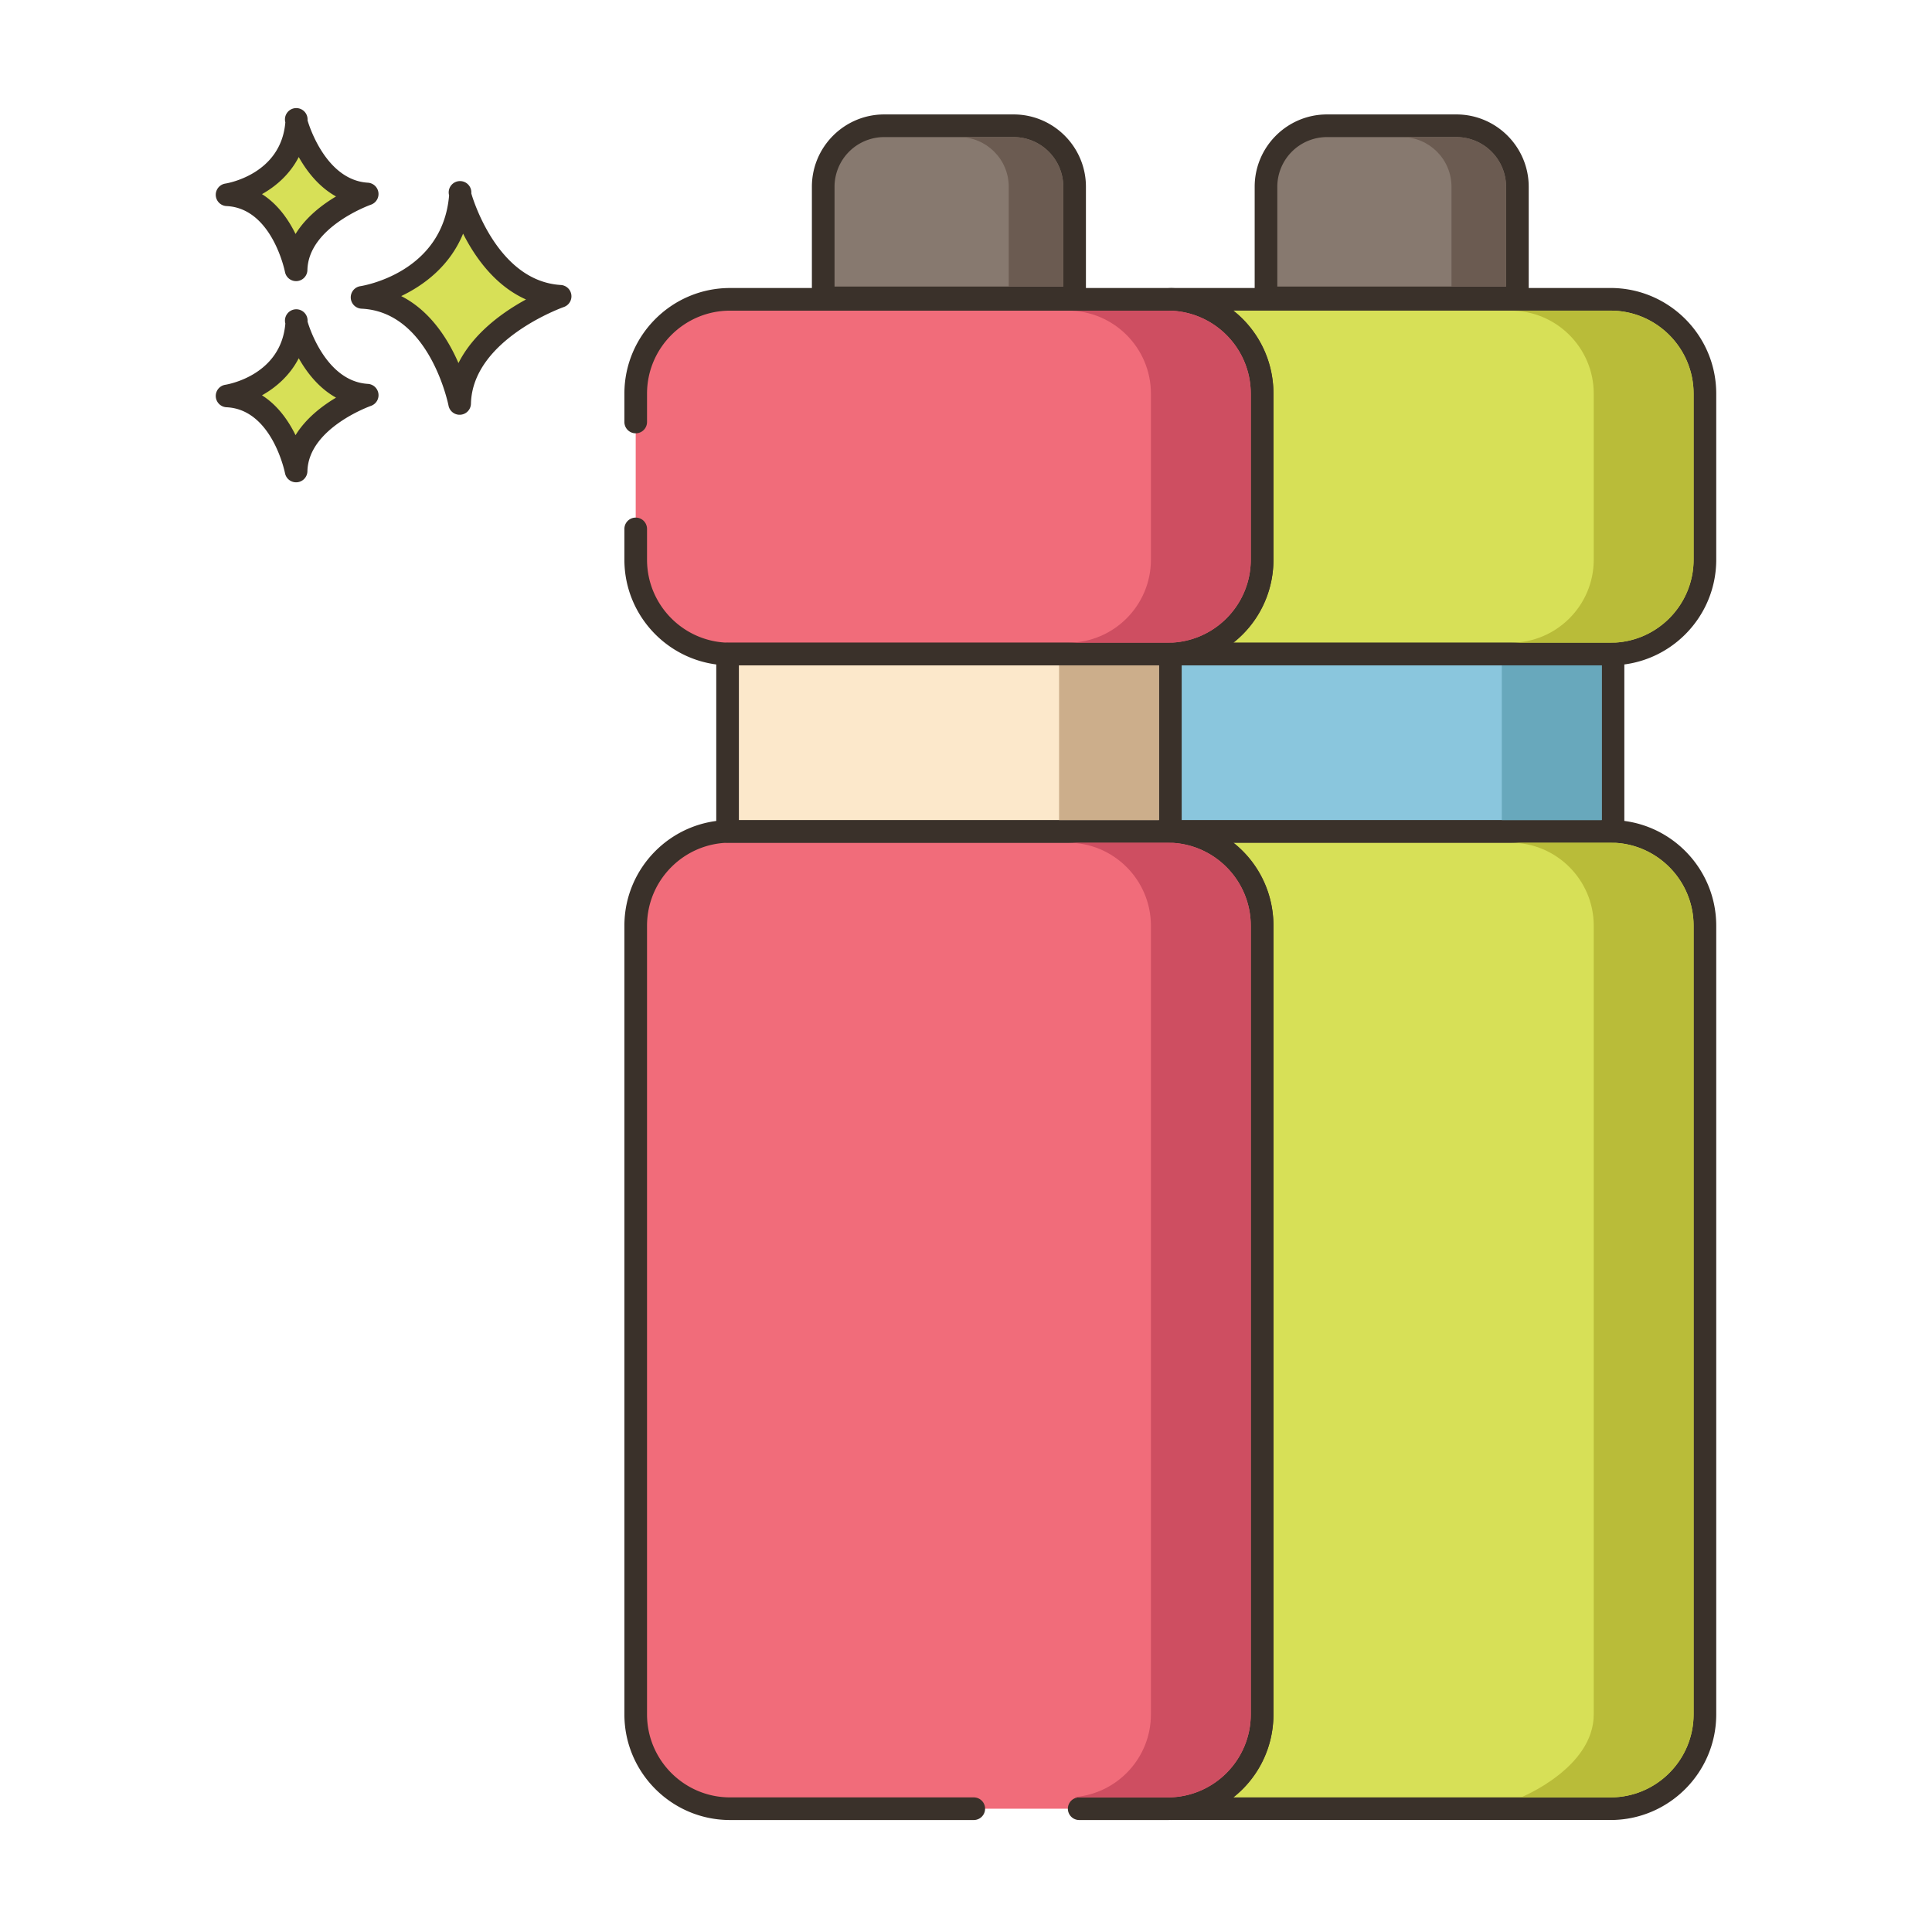 <?xml version="1.0" standalone="no"?><!DOCTYPE svg PUBLIC "-//W3C//DTD SVG 1.1//EN" "http://www.w3.org/Graphics/SVG/1.1/DTD/svg11.dtd"><svg t="1572092926108" class="icon" viewBox="0 0 1024 1024" version="1.1" xmlns="http://www.w3.org/2000/svg" p-id="19503" xmlns:xlink="http://www.w3.org/1999/xlink" width="200" height="200"><defs><style type="text/css"></style></defs><path d="M771.912 66.652h-68.576a32.336 32.336 0 0 0-32.336 32.332v58.888h133.248V98.984a32.332 32.332 0 0 0-32.336-32.332z" fill="#87796F" p-id="19504"></path><path d="M771.916 60.652h-68.58c-21.136 0-38.332 17.196-38.332 38.332v58.884a6 6 0 0 0 6 6h133.248a6 6 0 0 0 6-6v-58.88c-0.004-21.14-17.2-38.336-38.336-38.336z m26.332 91.22H677V98.988a26.36 26.36 0 0 1 26.332-26.332h68.58a26.36 26.36 0 0 1 26.332 26.332v52.884z" fill="#3A312A" p-id="19505"></path><path d="M853.636 158.64h-232c-0.44 0-0.88 0-1.32 0.04 26.96 0.72 48.64 22.8 48.64 49.96v88c0 27.2-21.68 49.24-48.64 49.96 0.44 0.04 0.88 0.04 1.32 0.04h232c27.6 0 50-22.36 50-50v-88c0-27.6-22.4-50-50-50z" fill="#D7E057" p-id="19506"></path><path d="M853.636 152.64h-232a19.6 19.6 0 0 0-1.876 0.068 6 6 0 0 0 0.396 11.972c24 0.64 42.8 19.952 42.8 43.96v88c0 24.012-18.8 43.324-42.8 43.964a6 6 0 0 0-0.368 11.976c0.616 0.056 1.236 0.064 1.852 0.064h232c30.88 0 56-25.12 56-56v-88c-0.004-30.884-25.128-56.004-56.004-56.004z m44 144c0 24.26-19.74 44-44 44h-199.864c12.96-10.224 21.184-26.084 21.184-44v-88c0-17.916-8.228-33.776-21.188-44h199.868c24.26 0 44 19.74 44 44v88z" fill="#3A312A" p-id="19507"></path><path d="M853.636 440.64h-232c-0.44 0-0.88 0-1.32 0.04 26.96 0.72 48.64 22.8 48.64 49.96v418c0 27.2-21.68 49.24-48.64 49.96 0.44 0.04 0.88 0.04 1.32 0.04h232c27.6 0 50-22.36 50-50v-418c0-27.6-22.4-50-50-50z" fill="#D7E057" p-id="19508"></path><path d="M853.636 434.64h-232a19.6 19.6 0 0 0-1.876 0.068 6 6 0 0 0 0.396 11.972c24 0.64 42.8 19.952 42.8 43.96v418c0 24.012-18.8 43.324-42.8 43.964a6 6 0 0 0-0.368 11.976c0.616 0.056 1.236 0.064 1.852 0.064h232c30.88 0 56-25.12 56-56v-418c-0.004-30.884-25.128-56.004-56.004-56.004z m44 474c0 24.26-19.74 44-44 44h-199.864c12.96-10.224 21.184-26.084 21.184-44v-418c0-17.916-8.228-33.776-21.188-44h199.868c24.26 0 44 19.74 44 44v418z" fill="#3A312A" p-id="19509"></path><path d="M620.32 346.652h234.612v94H620.32z" fill="#8AC6DD" p-id="19510"></path><path d="M854.928 340.652H620.32a6 6 0 0 0-6 6v94a6 6 0 0 0 6 6h234.612a6 6 0 0 0 6-6v-94a6 6 0 0 0-6.004-6z m-6 94H626.32v-82h222.612v82z" fill="#3A312A" p-id="19511"></path><path d="M244.008 104.056c-3.896 46.256-52.096 53.56-52.096 53.56 41.388 1.948 51.7 56.236 51.7 56.236 0.884-38.708 53.284-56.808 53.284-56.808-39.252-2.352-52.888-52.988-52.888-52.988z" fill="#D7E057" p-id="19512"></path><path d="M297.252 151.052c-34.416-2.056-47.328-48.096-47.452-48.56a6 6 0 1 0-11.768 1.06c-3.44 40.86-45.256 47.852-47.016 48.128a6 6 0 0 0 0.616 11.928c36.112 1.7 45.996 50.876 46.092 51.372a6 6 0 0 0 11.888-0.988c0.776-34.036 48.764-51.108 49.252-51.276a6.008 6.008 0 0 0-1.612-11.664zM242.992 192.436c-5.428-12.52-14.836-27.628-30.348-35.504 11.724-5.62 25.636-15.652 32.808-33.092 6.204 12.284 16.8 27.52 33.336 34.888-12.028 6.56-27.692 17.62-35.796 33.708z" fill="#3A312A" p-id="19513"></path><path d="M157.216 171.98c-2.756 32.716-36.848 37.884-36.848 37.884 29.272 1.376 36.568 39.776 36.568 39.776 0.624-27.38 37.688-40.18 37.688-40.18-27.768-1.664-37.408-37.48-37.408-37.48z" fill="#D7E057" p-id="19514"></path><path d="M194.98 203.464c-23.064-1.38-31.888-32.74-31.972-33.056a5.996 5.996 0 1 0-11.768 1.064c-2.316 27.484-30.584 32.268-31.768 32.456a6 6 0 0 0 0.62 11.928c24.14 1.136 30.892 34.576 30.956 34.904a6 6 0 0 0 11.892-0.984c0.52-22.836 33.328-34.536 33.648-34.648a5.996 5.996 0 0 0 3.984-6.488 6.016 6.016 0 0 0-5.592-5.176z m-38.336 27.184c-3.696-7.544-9.36-15.788-17.788-21.12 7.42-4.164 14.788-10.52 19.484-19.664 4.228 7.496 10.616 15.816 19.764 20.892-7.404 4.404-15.956 10.96-21.46 19.892z" fill="#3A312A" p-id="19515"></path><path d="M157.216 65.348c-2.756 32.716-36.848 37.884-36.848 37.884 29.272 1.376 36.568 39.776 36.568 39.776 0.624-27.38 37.688-40.18 37.688-40.18-27.768-1.664-37.408-37.48-37.408-37.48z" fill="#D7E057" p-id="19516"></path><path d="M194.98 96.836c-23.064-1.38-31.888-32.744-31.976-33.06a5.996 5.996 0 1 0-11.768 1.064c-2.316 27.484-30.584 32.268-31.768 32.456a6 6 0 0 0 0.616 11.928c24.14 1.136 30.896 34.576 30.956 34.904a6 6 0 0 0 11.892-0.984c0.52-22.836 33.324-34.536 33.648-34.648a6 6 0 0 0-1.6-11.66z m-38.336 27.18c-3.696-7.544-9.36-15.788-17.788-21.12 7.42-4.168 14.788-10.52 19.484-19.668 4.228 7.496 10.616 15.816 19.764 20.896-7.404 4.404-15.956 10.96-21.46 19.892z" fill="#3A312A" p-id="19517"></path><path d="M537.228 66.652h-68.576a32.336 32.336 0 0 0-32.336 32.332v58.888h133.248V98.984a32.336 32.336 0 0 0-32.336-32.332z" fill="#87796F" p-id="19518"></path><path d="M537.228 60.652h-68.576c-21.136 0-38.332 17.196-38.332 38.332v58.884a6 6 0 0 0 6 6h133.244a6 6 0 0 0 6-6v-58.88c0-21.14-17.2-38.336-38.336-38.336z m26.336 91.22H442.32V98.988a26.36 26.36 0 0 1 26.332-26.332h68.576a26.36 26.36 0 0 1 26.332 26.332v52.884z" fill="#3A312A" p-id="19519"></path><path d="M618.94 158.652h-232c-27.616 0-50 22.384-50 50v88c0 27.616 22.384 50 50 50h232c27.616 0 50-22.384 50-50v-88c0-27.616-22.388-50-50-50z" fill="#F16C7A" p-id="19520"></path><path d="M618.94 152.652h-232c-30.88 0-56 25.12-56 56v15.012a6 6 0 1 0 12 0v-15.012c0-24.26 19.74-44 44-44h232c24.26 0 44 19.74 44 44v88c0 24.26-19.74 44-44 44h-232c-24.26 0-44-19.74-44-44v-16.316a6 6 0 1 0-12 0v16.316c0 30.88 25.12 56 56 56h232c30.88 0 56-25.12 56-56v-88c0-30.88-25.12-56-56-56z" fill="#3A312A" p-id="19521"></path><path d="M618.94 440.652h-232c-27.616 0-50 22.384-50 50v418c0 27.616 22.384 50 50 50h232c27.616 0 50-22.384 50-50v-418c0-27.616-22.388-50-50-50z" fill="#F16C7A" p-id="19522"></path><path d="M618.94 434.652h-232c-30.88 0-56 25.12-56 56v418c0 30.88 25.12 56 56 56h129.18a6 6 0 1 0 0-12H386.94c-24.26 0-44-19.74-44-44v-418c0-24.26 19.74-44 44-44h232c24.26 0 44 19.74 44 44v418c0 24.26-19.74 44-44 44H572a6 6 0 1 0 0 12h46.94c30.88 0 56-25.12 56-56v-418c0-30.88-25.12-56-56-56z" fill="#3A312A" p-id="19523"></path><path d="M385.632 346.652h234.612v94H385.632z" fill="#FCE8CB" p-id="19524"></path><path d="M620.244 340.652H385.632a6 6 0 0 0-6 6v94a6 6 0 0 0 6 6h234.612a6 6 0 0 0 6-6v-94a6 6 0 0 0-6-6z m-6 94H391.632v-82h222.612v82z" fill="#3A312A" p-id="19525"></path><path d="M771.916 72.652h-28.92c14.52 0 26.32 11.8 26.32 26.32v52.92h28.92v-52.92c0-14.52-11.8-26.32-26.32-26.32z" fill="#6B5B51" p-id="19526"></path><path d="M853.636 164.652h-52.92c24.24 0 44 19.72 44 44v88c0 24.28-19.76 44-44 44h52.92c24.24 0 44-19.72 44-44v-88c0-24.28-19.76-44-44-44zM853.636 446.652h-52.92c24.24 0 44 19.72 44 44v418c0 28.5-38.72 44.068-38.72 44.068 0.224-0.024 0.448-0.068 0.68-0.068h46.96c24.24 0 44-19.72 44-44v-418c0-24.28-19.76-44-44-44z" fill="#B9BC39" p-id="19527"></path><path d="M795.996 352.652h52.92v82h-52.92z" fill="#68A8BC" p-id="19528"></path><path d="M537.212 72.652h-28.92c14.56 0 26.36 11.8 26.36 26.32v52.92h28.92v-52.92c0-14.52-11.84-26.32-26.36-26.32z" fill="#6B5B51" p-id="19529"></path><path d="M618.932 164.652h-52.92c24.28 0 44 19.72 44 44v88c0 24.28-19.72 44-44 44h52.92c24.28 0 44-19.72 44-44v-88c0-24.28-19.72-44-44-44zM618.932 446.652h-52.92c24.28 0 44 19.72 44 44v418c0 22.956-17.636 41.812-40.08 43.8v0.588c0.648-0.24 1.344-0.392 2.08-0.392h46.92c24.28 0 44-19.72 44-44v-418c0-24.276-19.72-43.996-44-43.996z" fill="#CE4E61" p-id="19530"></path><path d="M561.332 352.652h52.92v82h-52.92z" fill="#CCAE8B" p-id="19531"></path></svg>